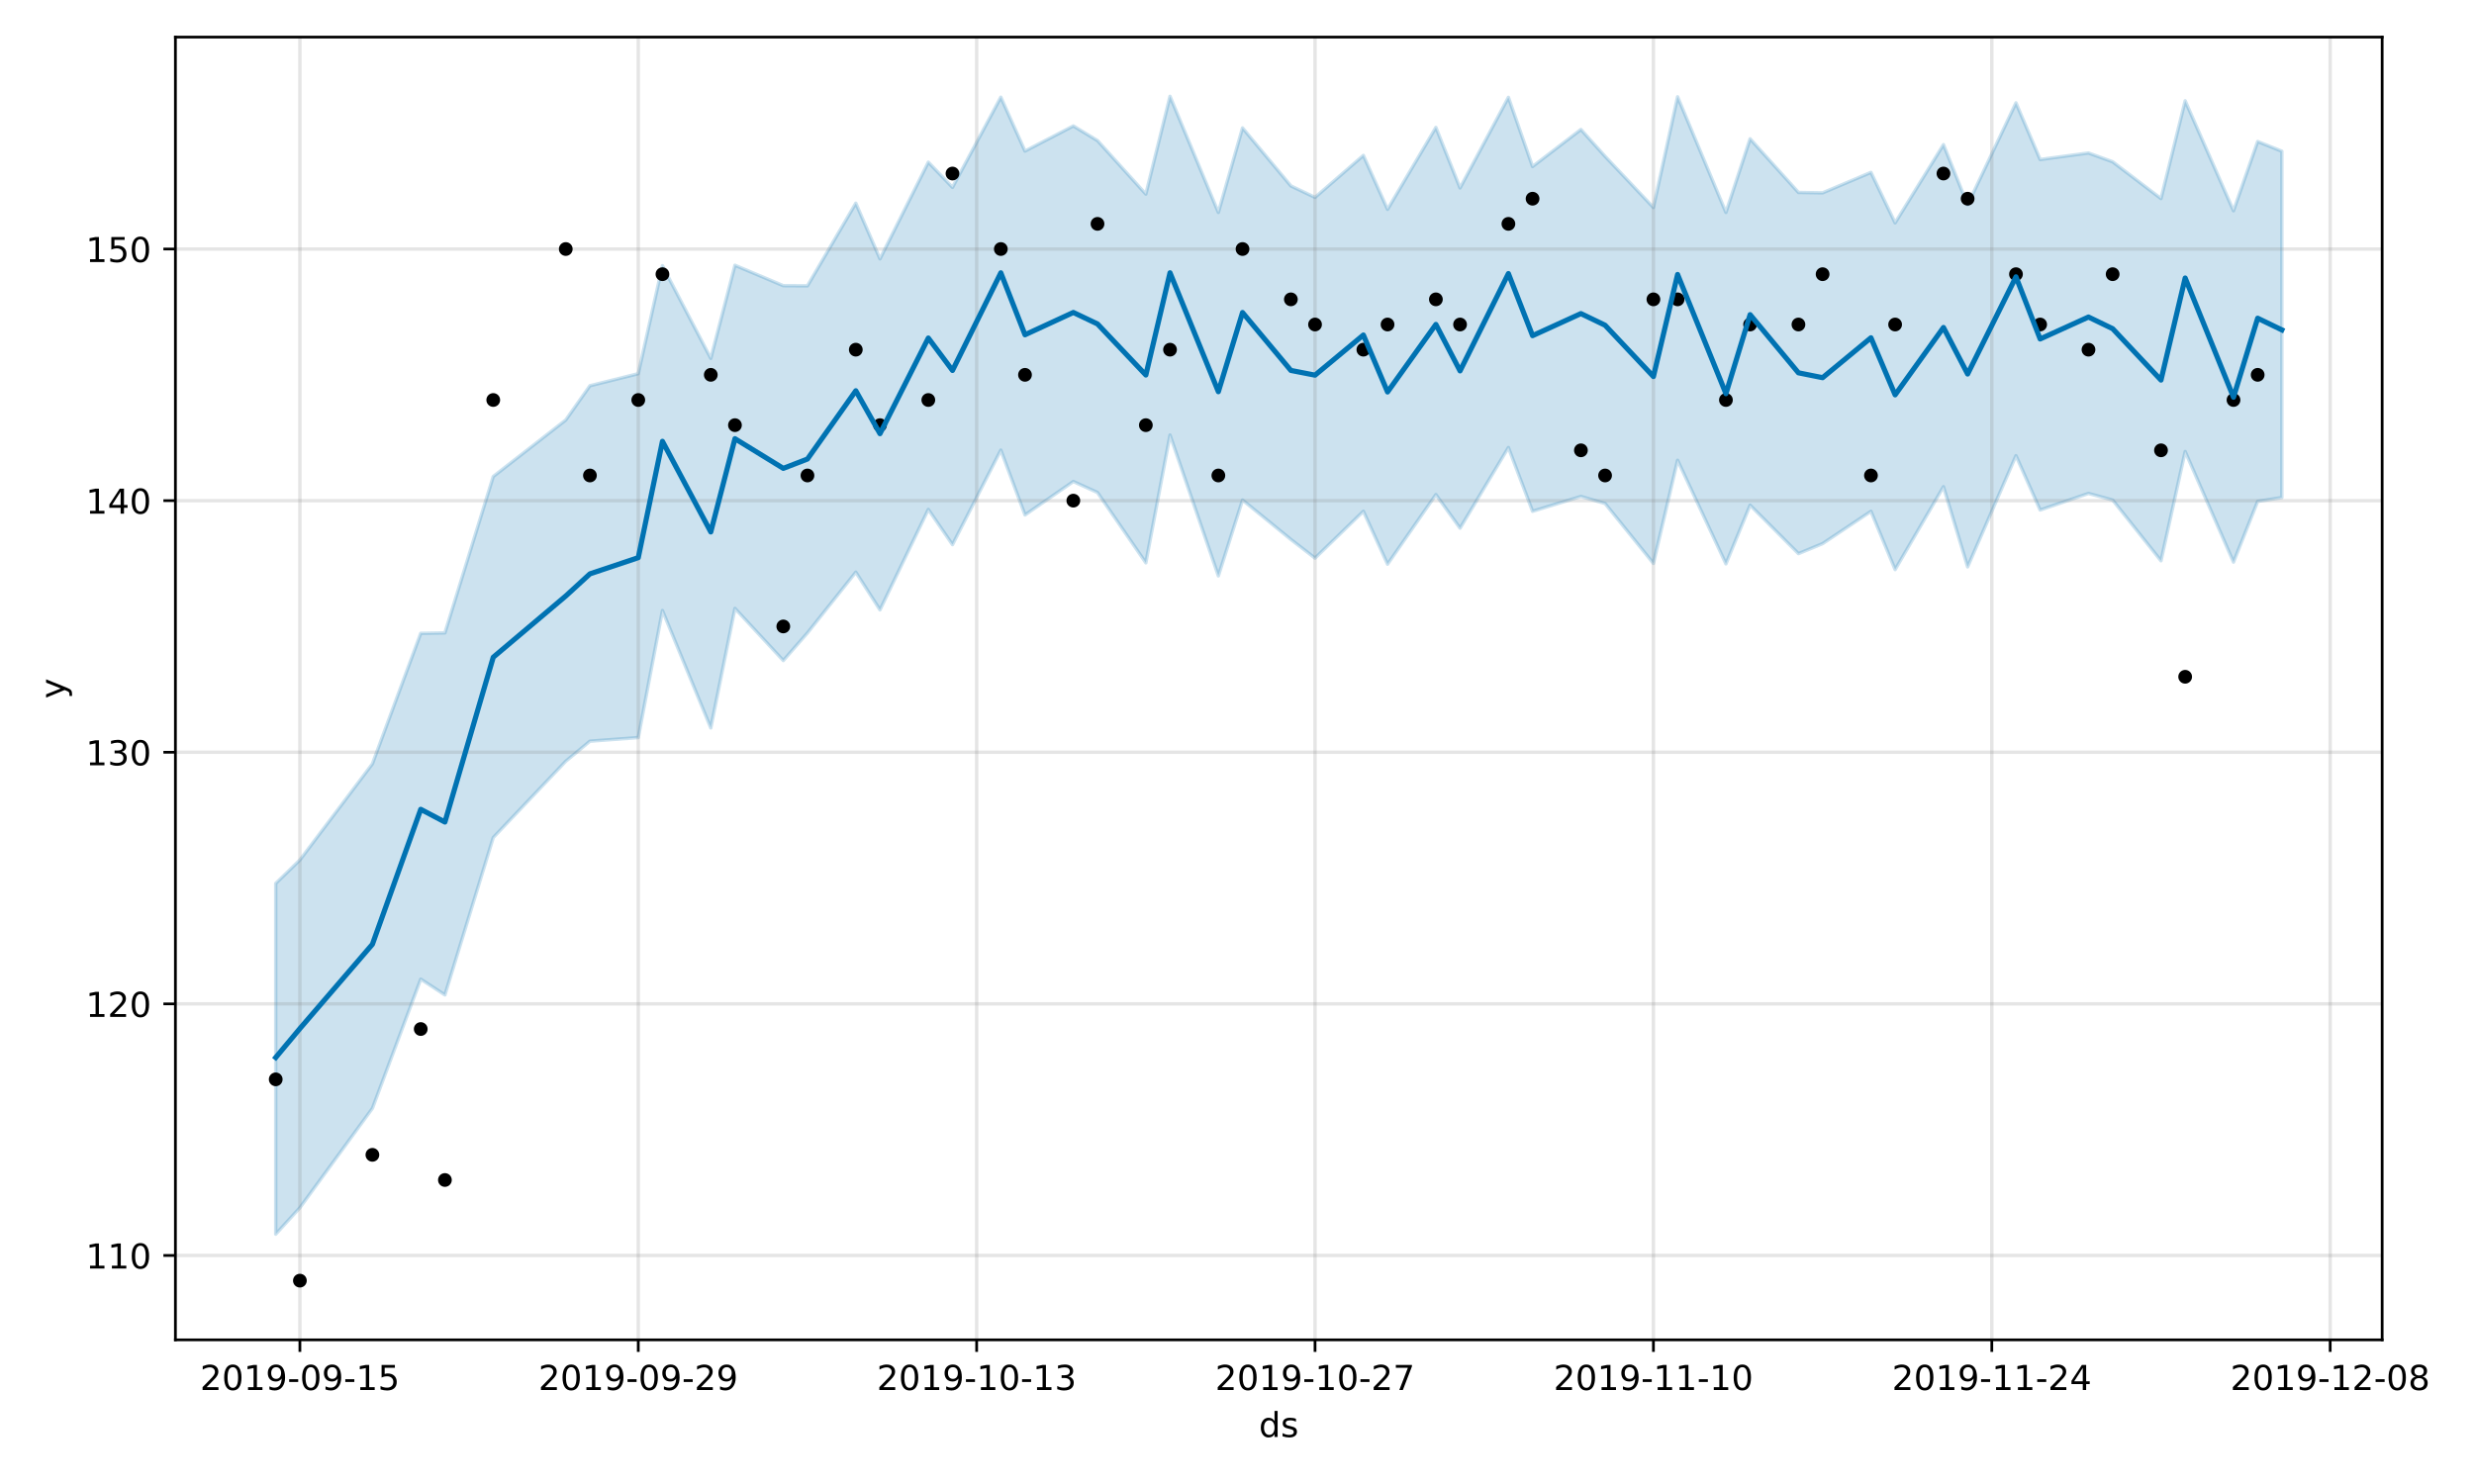 <?xml version="1.0" encoding="utf-8" standalone="no"?>
<!DOCTYPE svg PUBLIC "-//W3C//DTD SVG 1.1//EN"
  "http://www.w3.org/Graphics/SVG/1.1/DTD/svg11.dtd">
<!-- Created with matplotlib (https://matplotlib.org/) -->
<svg height="432pt" version="1.1" viewBox="0 0 720 432" width="720pt" xmlns="http://www.w3.org/2000/svg" xmlns:xlink="http://www.w3.org/1999/xlink">
 <defs>
  <style type="text/css">
*{stroke-linecap:butt;stroke-linejoin:round;}
  </style>
 </defs>
 <g id="figure_1">
  <g id="patch_1">
   <path d="M 0 432 
L 720 432 
L 720 0 
L 0 0 
z
" style="fill:#ffffff;"/>
  </g>
  <g id="axes_1">
   <g id="patch_2">
    <path d="M 51.05 390.04 
L 693.27 390.04 
L 693.27 10.8 
L 51.05 10.8 
z
" style="fill:#ffffff;"/>
   </g>
   <g id="PolyCollection_1">
    <defs>
     <path d="M 80.242 -174.832 
L 80.242 -72.732 
L 87.276 -80.431 
L 108.379 -109.354 
L 122.447 -146.962 
L 129.481 -142.37 
L 143.549 -188.18 
L 164.652 -210.398 
L 171.686 -216.238 
L 185.754 -217.292 
L 192.789 -254.275 
L 206.857 -220.102 
L 213.891 -254.884 
L 227.96 -239.706 
L 234.994 -247.757 
L 249.062 -265.438 
L 256.096 -254.463 
L 270.165 -283.699 
L 277.199 -273.448 
L 291.267 -300.969 
L 298.301 -282.098 
L 312.37 -291.826 
L 319.404 -288.621 
L 333.472 -268.165 
L 340.506 -305.356 
L 354.575 -264.36 
L 361.609 -286.437 
L 375.677 -274.961 
L 382.711 -269.53 
L 396.78 -283.161 
L 403.814 -267.759 
L 417.882 -288.019 
L 424.916 -278.245 
L 438.985 -301.72 
L 446.019 -283.167 
L 460.087 -287.479 
L 467.121 -285.43 
L 481.19 -267.994 
L 488.224 -298.016 
L 502.292 -267.86 
L 509.327 -284.932 
L 523.395 -270.831 
L 530.429 -273.75 
L 544.497 -283.146 
L 551.532 -266.189 
L 565.6 -290.316 
L 572.634 -266.982 
L 586.702 -299.347 
L 593.737 -283.536 
L 607.805 -288.357 
L 614.839 -286.439 
L 628.907 -268.752 
L 635.942 -300.565 
L 650.01 -268.363 
L 657.044 -286.049 
L 664.078 -287.158 
L 664.078 -387.986 
L 664.078 -387.986 
L 657.044 -390.8 
L 650.01 -370.652 
L 635.942 -402.648 
L 628.907 -374.194 
L 614.839 -384.908 
L 607.805 -387.462 
L 593.737 -385.564 
L 586.702 -402.054 
L 572.634 -372.368 
L 565.6 -389.896 
L 551.532 -367.125 
L 544.497 -381.822 
L 530.429 -375.864 
L 523.395 -375.984 
L 509.327 -391.596 
L 502.292 -370.163 
L 488.224 -403.817 
L 481.19 -371.597 
L 467.121 -386.489 
L 460.087 -394.305 
L 446.019 -383.525 
L 438.985 -403.661 
L 424.916 -377.286 
L 417.882 -394.904 
L 403.814 -371.061 
L 396.78 -386.757 
L 382.711 -374.541 
L 375.677 -377.889 
L 361.609 -394.761 
L 354.575 -370.164 
L 340.506 -403.962 
L 333.472 -375.496 
L 319.404 -391.07 
L 312.37 -395.337 
L 298.301 -388.025 
L 291.267 -403.71 
L 277.199 -377.458 
L 270.165 -384.785 
L 256.096 -356.645 
L 249.062 -372.846 
L 234.994 -348.796 
L 227.96 -348.838 
L 213.891 -354.781 
L 206.857 -327.672 
L 192.789 -354.654 
L 185.754 -323.22 
L 171.686 -319.712 
L 164.652 -309.739 
L 143.549 -293.287 
L 129.481 -247.759 
L 122.447 -247.64 
L 108.379 -209.652 
L 87.276 -181.656 
L 80.242 -174.832 
z
" id="ma9ad402e78" style="stroke:#0072b2;stroke-opacity:0.2;"/>
    </defs>
    <g clip-path="url(#p767e20e001)">
     <use style="fill:#0072b2;fill-opacity:0.2;stroke:#0072b2;stroke-opacity:0.2;" x="0" xlink:href="#ma9ad402e78" y="432"/>
    </g>
   </g>
   <g id="matplotlib.axis_1">
    <g id="xtick_1">
     <g id="line2d_1">
      <path clip-path="url(#p767e20e001)" d="M 87.276 390.04 
L 87.276 10.8 
" style="fill:none;stroke:#808080;stroke-linecap:square;stroke-opacity:0.2;"/>
     </g>
     <g id="line2d_2">
      <defs>
       <path d="M 0 0 
L 0 3.5 
" id="m27528f390b" style="stroke:#000000;stroke-width:0.8;"/>
      </defs>
      <g>
       <use style="stroke:#000000;stroke-width:0.8;" x="87.276" xlink:href="#m27528f390b" y="390.04"/>
      </g>
     </g>
     <g id="text_1">
      <!-- 2019-09-15 -->
      <defs>
       <path d="M 19.188 8.297 
L 53.609 8.297 
L 53.609 0 
L 7.328 0 
L 7.328 8.297 
Q 12.938 14.109 22.625 23.891 
Q 32.328 33.688 34.812 36.531 
Q 39.547 41.844 41.422 45.531 
Q 43.312 49.219 43.312 52.781 
Q 43.312 58.594 39.234 62.25 
Q 35.156 65.922 28.609 65.922 
Q 23.969 65.922 18.812 64.312 
Q 13.672 62.703 7.812 59.422 
L 7.812 69.391 
Q 13.766 71.781 18.938 73 
Q 24.125 74.219 28.422 74.219 
Q 39.75 74.219 46.484 68.547 
Q 53.219 62.891 53.219 53.422 
Q 53.219 48.922 51.531 44.891 
Q 49.859 40.875 45.406 35.406 
Q 44.188 33.984 37.641 27.219 
Q 31.109 20.453 19.188 8.297 
z
" id="DejaVuSans-50"/>
       <path d="M 31.781 66.406 
Q 24.172 66.406 20.328 58.906 
Q 16.5 51.422 16.5 36.375 
Q 16.5 21.391 20.328 13.891 
Q 24.172 6.391 31.781 6.391 
Q 39.453 6.391 43.281 13.891 
Q 47.125 21.391 47.125 36.375 
Q 47.125 51.422 43.281 58.906 
Q 39.453 66.406 31.781 66.406 
z
M 31.781 74.219 
Q 44.047 74.219 50.516 64.516 
Q 56.984 54.828 56.984 36.375 
Q 56.984 17.969 50.516 8.266 
Q 44.047 -1.422 31.781 -1.422 
Q 19.531 -1.422 13.062 8.266 
Q 6.594 17.969 6.594 36.375 
Q 6.594 54.828 13.062 64.516 
Q 19.531 74.219 31.781 74.219 
z
" id="DejaVuSans-48"/>
       <path d="M 12.406 8.297 
L 28.516 8.297 
L 28.516 63.922 
L 10.984 60.406 
L 10.984 69.391 
L 28.422 72.906 
L 38.281 72.906 
L 38.281 8.297 
L 54.391 8.297 
L 54.391 0 
L 12.406 0 
z
" id="DejaVuSans-49"/>
       <path d="M 10.984 1.516 
L 10.984 10.5 
Q 14.703 8.734 18.5 7.812 
Q 22.312 6.891 25.984 6.891 
Q 35.75 6.891 40.891 13.453 
Q 46.047 20.016 46.781 33.406 
Q 43.953 29.203 39.594 26.953 
Q 35.25 24.703 29.984 24.703 
Q 19.047 24.703 12.672 31.312 
Q 6.297 37.938 6.297 49.422 
Q 6.297 60.641 12.938 67.422 
Q 19.578 74.219 30.609 74.219 
Q 43.266 74.219 49.922 64.516 
Q 56.594 54.828 56.594 36.375 
Q 56.594 19.141 48.406 8.859 
Q 40.234 -1.422 26.422 -1.422 
Q 22.703 -1.422 18.891 -0.688 
Q 15.094 0.047 10.984 1.516 
z
M 30.609 32.422 
Q 37.25 32.422 41.125 36.953 
Q 45.016 41.5 45.016 49.422 
Q 45.016 57.281 41.125 61.844 
Q 37.25 66.406 30.609 66.406 
Q 23.969 66.406 20.094 61.844 
Q 16.219 57.281 16.219 49.422 
Q 16.219 41.5 20.094 36.953 
Q 23.969 32.422 30.609 32.422 
z
" id="DejaVuSans-57"/>
       <path d="M 4.891 31.391 
L 31.203 31.391 
L 31.203 23.391 
L 4.891 23.391 
z
" id="DejaVuSans-45"/>
       <path d="M 10.797 72.906 
L 49.516 72.906 
L 49.516 64.594 
L 19.828 64.594 
L 19.828 46.734 
Q 21.969 47.469 24.109 47.828 
Q 26.266 48.188 28.422 48.188 
Q 40.625 48.188 47.75 41.5 
Q 54.891 34.812 54.891 23.391 
Q 54.891 11.625 47.562 5.094 
Q 40.234 -1.422 26.906 -1.422 
Q 22.312 -1.422 17.547 -0.641 
Q 12.797 0.141 7.719 1.703 
L 7.719 11.625 
Q 12.109 9.234 16.797 8.062 
Q 21.484 6.891 26.703 6.891 
Q 35.156 6.891 40.078 11.328 
Q 45.016 15.766 45.016 23.391 
Q 45.016 31 40.078 35.438 
Q 35.156 39.891 26.703 39.891 
Q 22.75 39.891 18.812 39.016 
Q 14.891 38.141 10.797 36.281 
z
" id="DejaVuSans-53"/>
      </defs>
      <g transform="translate(58.218 404.638)scale(0.1 -0.1)">
       <use xlink:href="#DejaVuSans-50"/>
       <use x="63.623" xlink:href="#DejaVuSans-48"/>
       <use x="127.246" xlink:href="#DejaVuSans-49"/>
       <use x="190.869" xlink:href="#DejaVuSans-57"/>
       <use x="254.492" xlink:href="#DejaVuSans-45"/>
       <use x="290.576" xlink:href="#DejaVuSans-48"/>
       <use x="354.199" xlink:href="#DejaVuSans-57"/>
       <use x="417.822" xlink:href="#DejaVuSans-45"/>
       <use x="453.906" xlink:href="#DejaVuSans-49"/>
       <use x="517.529" xlink:href="#DejaVuSans-53"/>
      </g>
     </g>
    </g>
    <g id="xtick_2">
     <g id="line2d_3">
      <path clip-path="url(#p767e20e001)" d="M 185.754 390.04 
L 185.754 10.8 
" style="fill:none;stroke:#808080;stroke-linecap:square;stroke-opacity:0.2;"/>
     </g>
     <g id="line2d_4">
      <g>
       <use style="stroke:#000000;stroke-width:0.8;" x="185.754" xlink:href="#m27528f390b" y="390.04"/>
      </g>
     </g>
     <g id="text_2">
      <!-- 2019-09-29 -->
      <g transform="translate(156.697 404.638)scale(0.1 -0.1)">
       <use xlink:href="#DejaVuSans-50"/>
       <use x="63.623" xlink:href="#DejaVuSans-48"/>
       <use x="127.246" xlink:href="#DejaVuSans-49"/>
       <use x="190.869" xlink:href="#DejaVuSans-57"/>
       <use x="254.492" xlink:href="#DejaVuSans-45"/>
       <use x="290.576" xlink:href="#DejaVuSans-48"/>
       <use x="354.199" xlink:href="#DejaVuSans-57"/>
       <use x="417.822" xlink:href="#DejaVuSans-45"/>
       <use x="453.906" xlink:href="#DejaVuSans-50"/>
       <use x="517.529" xlink:href="#DejaVuSans-57"/>
      </g>
     </g>
    </g>
    <g id="xtick_3">
     <g id="line2d_5">
      <path clip-path="url(#p767e20e001)" d="M 284.233 390.04 
L 284.233 10.8 
" style="fill:none;stroke:#808080;stroke-linecap:square;stroke-opacity:0.2;"/>
     </g>
     <g id="line2d_6">
      <g>
       <use style="stroke:#000000;stroke-width:0.8;" x="284.233" xlink:href="#m27528f390b" y="390.04"/>
      </g>
     </g>
     <g id="text_3">
      <!-- 2019-10-13 -->
      <defs>
       <path d="M 40.578 39.312 
Q 47.656 37.797 51.625 33 
Q 55.609 28.219 55.609 21.188 
Q 55.609 10.406 48.188 4.484 
Q 40.766 -1.422 27.094 -1.422 
Q 22.516 -1.422 17.656 -0.516 
Q 12.797 0.391 7.625 2.203 
L 7.625 11.719 
Q 11.719 9.328 16.594 8.109 
Q 21.484 6.891 26.812 6.891 
Q 36.078 6.891 40.938 10.547 
Q 45.797 14.203 45.797 21.188 
Q 45.797 27.641 41.281 31.266 
Q 36.766 34.906 28.719 34.906 
L 20.219 34.906 
L 20.219 43.016 
L 29.109 43.016 
Q 36.375 43.016 40.234 45.922 
Q 44.094 48.828 44.094 54.297 
Q 44.094 59.906 40.109 62.906 
Q 36.141 65.922 28.719 65.922 
Q 24.656 65.922 20.016 65.031 
Q 15.375 64.156 9.812 62.312 
L 9.812 71.094 
Q 15.438 72.656 20.344 73.438 
Q 25.25 74.219 29.594 74.219 
Q 40.828 74.219 47.359 69.109 
Q 53.906 64.016 53.906 55.328 
Q 53.906 49.266 50.438 45.094 
Q 46.969 40.922 40.578 39.312 
z
" id="DejaVuSans-51"/>
      </defs>
      <g transform="translate(255.175 404.638)scale(0.1 -0.1)">
       <use xlink:href="#DejaVuSans-50"/>
       <use x="63.623" xlink:href="#DejaVuSans-48"/>
       <use x="127.246" xlink:href="#DejaVuSans-49"/>
       <use x="190.869" xlink:href="#DejaVuSans-57"/>
       <use x="254.492" xlink:href="#DejaVuSans-45"/>
       <use x="290.576" xlink:href="#DejaVuSans-49"/>
       <use x="354.199" xlink:href="#DejaVuSans-48"/>
       <use x="417.822" xlink:href="#DejaVuSans-45"/>
       <use x="453.906" xlink:href="#DejaVuSans-49"/>
       <use x="517.529" xlink:href="#DejaVuSans-51"/>
      </g>
     </g>
    </g>
    <g id="xtick_4">
     <g id="line2d_7">
      <path clip-path="url(#p767e20e001)" d="M 382.711 390.04 
L 382.711 10.8 
" style="fill:none;stroke:#808080;stroke-linecap:square;stroke-opacity:0.2;"/>
     </g>
     <g id="line2d_8">
      <g>
       <use style="stroke:#000000;stroke-width:0.8;" x="382.711" xlink:href="#m27528f390b" y="390.04"/>
      </g>
     </g>
     <g id="text_4">
      <!-- 2019-10-27 -->
      <defs>
       <path d="M 8.203 72.906 
L 55.078 72.906 
L 55.078 68.703 
L 28.609 0 
L 18.312 0 
L 43.219 64.594 
L 8.203 64.594 
z
" id="DejaVuSans-55"/>
      </defs>
      <g transform="translate(353.654 404.638)scale(0.1 -0.1)">
       <use xlink:href="#DejaVuSans-50"/>
       <use x="63.623" xlink:href="#DejaVuSans-48"/>
       <use x="127.246" xlink:href="#DejaVuSans-49"/>
       <use x="190.869" xlink:href="#DejaVuSans-57"/>
       <use x="254.492" xlink:href="#DejaVuSans-45"/>
       <use x="290.576" xlink:href="#DejaVuSans-49"/>
       <use x="354.199" xlink:href="#DejaVuSans-48"/>
       <use x="417.822" xlink:href="#DejaVuSans-45"/>
       <use x="453.906" xlink:href="#DejaVuSans-50"/>
       <use x="517.529" xlink:href="#DejaVuSans-55"/>
      </g>
     </g>
    </g>
    <g id="xtick_5">
     <g id="line2d_9">
      <path clip-path="url(#p767e20e001)" d="M 481.19 390.04 
L 481.19 10.8 
" style="fill:none;stroke:#808080;stroke-linecap:square;stroke-opacity:0.2;"/>
     </g>
     <g id="line2d_10">
      <g>
       <use style="stroke:#000000;stroke-width:0.8;" x="481.19" xlink:href="#m27528f390b" y="390.04"/>
      </g>
     </g>
     <g id="text_5">
      <!-- 2019-11-10 -->
      <g transform="translate(452.132 404.638)scale(0.1 -0.1)">
       <use xlink:href="#DejaVuSans-50"/>
       <use x="63.623" xlink:href="#DejaVuSans-48"/>
       <use x="127.246" xlink:href="#DejaVuSans-49"/>
       <use x="190.869" xlink:href="#DejaVuSans-57"/>
       <use x="254.492" xlink:href="#DejaVuSans-45"/>
       <use x="290.576" xlink:href="#DejaVuSans-49"/>
       <use x="354.199" xlink:href="#DejaVuSans-49"/>
       <use x="417.822" xlink:href="#DejaVuSans-45"/>
       <use x="453.906" xlink:href="#DejaVuSans-49"/>
       <use x="517.529" xlink:href="#DejaVuSans-48"/>
      </g>
     </g>
    </g>
    <g id="xtick_6">
     <g id="line2d_11">
      <path clip-path="url(#p767e20e001)" d="M 579.668 390.04 
L 579.668 10.8 
" style="fill:none;stroke:#808080;stroke-linecap:square;stroke-opacity:0.2;"/>
     </g>
     <g id="line2d_12">
      <g>
       <use style="stroke:#000000;stroke-width:0.8;" x="579.668" xlink:href="#m27528f390b" y="390.04"/>
      </g>
     </g>
     <g id="text_6">
      <!-- 2019-11-24 -->
      <defs>
       <path d="M 37.797 64.312 
L 12.891 25.391 
L 37.797 25.391 
z
M 35.203 72.906 
L 47.609 72.906 
L 47.609 25.391 
L 58.016 25.391 
L 58.016 17.188 
L 47.609 17.188 
L 47.609 0 
L 37.797 0 
L 37.797 17.188 
L 4.891 17.188 
L 4.891 26.703 
z
" id="DejaVuSans-52"/>
      </defs>
      <g transform="translate(550.61 404.638)scale(0.1 -0.1)">
       <use xlink:href="#DejaVuSans-50"/>
       <use x="63.623" xlink:href="#DejaVuSans-48"/>
       <use x="127.246" xlink:href="#DejaVuSans-49"/>
       <use x="190.869" xlink:href="#DejaVuSans-57"/>
       <use x="254.492" xlink:href="#DejaVuSans-45"/>
       <use x="290.576" xlink:href="#DejaVuSans-49"/>
       <use x="354.199" xlink:href="#DejaVuSans-49"/>
       <use x="417.822" xlink:href="#DejaVuSans-45"/>
       <use x="453.906" xlink:href="#DejaVuSans-50"/>
       <use x="517.529" xlink:href="#DejaVuSans-52"/>
      </g>
     </g>
    </g>
    <g id="xtick_7">
     <g id="line2d_13">
      <path clip-path="url(#p767e20e001)" d="M 678.147 390.04 
L 678.147 10.8 
" style="fill:none;stroke:#808080;stroke-linecap:square;stroke-opacity:0.2;"/>
     </g>
     <g id="line2d_14">
      <g>
       <use style="stroke:#000000;stroke-width:0.8;" x="678.147" xlink:href="#m27528f390b" y="390.04"/>
      </g>
     </g>
     <g id="text_7">
      <!-- 2019-12-08 -->
      <defs>
       <path d="M 31.781 34.625 
Q 24.75 34.625 20.719 30.859 
Q 16.703 27.094 16.703 20.516 
Q 16.703 13.922 20.719 10.156 
Q 24.75 6.391 31.781 6.391 
Q 38.812 6.391 42.859 10.172 
Q 46.922 13.969 46.922 20.516 
Q 46.922 27.094 42.891 30.859 
Q 38.875 34.625 31.781 34.625 
z
M 21.922 38.812 
Q 15.578 40.375 12.031 44.719 
Q 8.5 49.078 8.5 55.328 
Q 8.5 64.062 14.719 69.141 
Q 20.953 74.219 31.781 74.219 
Q 42.672 74.219 48.875 69.141 
Q 55.078 64.062 55.078 55.328 
Q 55.078 49.078 51.531 44.719 
Q 48 40.375 41.703 38.812 
Q 48.828 37.156 52.797 32.312 
Q 56.781 27.484 56.781 20.516 
Q 56.781 9.906 50.312 4.234 
Q 43.844 -1.422 31.781 -1.422 
Q 19.734 -1.422 13.25 4.234 
Q 6.781 9.906 6.781 20.516 
Q 6.781 27.484 10.781 32.312 
Q 14.797 37.156 21.922 38.812 
z
M 18.312 54.391 
Q 18.312 48.734 21.844 45.562 
Q 25.391 42.391 31.781 42.391 
Q 38.141 42.391 41.719 45.562 
Q 45.312 48.734 45.312 54.391 
Q 45.312 60.062 41.719 63.234 
Q 38.141 66.406 31.781 66.406 
Q 25.391 66.406 21.844 63.234 
Q 18.312 60.062 18.312 54.391 
z
" id="DejaVuSans-56"/>
      </defs>
      <g transform="translate(649.089 404.638)scale(0.1 -0.1)">
       <use xlink:href="#DejaVuSans-50"/>
       <use x="63.623" xlink:href="#DejaVuSans-48"/>
       <use x="127.246" xlink:href="#DejaVuSans-49"/>
       <use x="190.869" xlink:href="#DejaVuSans-57"/>
       <use x="254.492" xlink:href="#DejaVuSans-45"/>
       <use x="290.576" xlink:href="#DejaVuSans-49"/>
       <use x="354.199" xlink:href="#DejaVuSans-50"/>
       <use x="417.822" xlink:href="#DejaVuSans-45"/>
       <use x="453.906" xlink:href="#DejaVuSans-48"/>
       <use x="517.529" xlink:href="#DejaVuSans-56"/>
      </g>
     </g>
    </g>
    <g id="text_8">
     <!-- ds -->
     <defs>
      <path d="M 45.406 46.391 
L 45.406 75.984 
L 54.391 75.984 
L 54.391 0 
L 45.406 0 
L 45.406 8.203 
Q 42.578 3.328 38.25 0.953 
Q 33.938 -1.422 27.875 -1.422 
Q 17.969 -1.422 11.734 6.484 
Q 5.516 14.406 5.516 27.297 
Q 5.516 40.188 11.734 48.094 
Q 17.969 56 27.875 56 
Q 33.938 56 38.25 53.625 
Q 42.578 51.266 45.406 46.391 
z
M 14.797 27.297 
Q 14.797 17.391 18.875 11.75 
Q 22.953 6.109 30.078 6.109 
Q 37.203 6.109 41.297 11.75 
Q 45.406 17.391 45.406 27.297 
Q 45.406 37.203 41.297 42.844 
Q 37.203 48.484 30.078 48.484 
Q 22.953 48.484 18.875 42.844 
Q 14.797 37.203 14.797 27.297 
z
" id="DejaVuSans-100"/>
      <path d="M 44.281 53.078 
L 44.281 44.578 
Q 40.484 46.531 36.375 47.5 
Q 32.281 48.484 27.875 48.484 
Q 21.188 48.484 17.844 46.438 
Q 14.5 44.391 14.5 40.281 
Q 14.5 37.156 16.891 35.375 
Q 19.281 33.594 26.516 31.984 
L 29.594 31.297 
Q 39.156 29.25 43.188 25.516 
Q 47.219 21.781 47.219 15.094 
Q 47.219 7.469 41.188 3.016 
Q 35.156 -1.422 24.609 -1.422 
Q 20.219 -1.422 15.453 -0.562 
Q 10.688 0.297 5.422 2 
L 5.422 11.281 
Q 10.406 8.688 15.234 7.391 
Q 20.062 6.109 24.812 6.109 
Q 31.156 6.109 34.562 8.281 
Q 37.984 10.453 37.984 14.406 
Q 37.984 18.062 35.516 20.016 
Q 33.062 21.969 24.703 23.781 
L 21.578 24.516 
Q 13.234 26.266 9.516 29.906 
Q 5.812 33.547 5.812 39.891 
Q 5.812 47.609 11.281 51.797 
Q 16.75 56 26.812 56 
Q 31.781 56 36.172 55.266 
Q 40.578 54.547 44.281 53.078 
z
" id="DejaVuSans-115"/>
     </defs>
     <g transform="translate(366.381 418.317)scale(0.1 -0.1)">
      <use xlink:href="#DejaVuSans-100"/>
      <use x="63.477" xlink:href="#DejaVuSans-115"/>
     </g>
    </g>
   </g>
   <g id="matplotlib.axis_2">
    <g id="ytick_1">
     <g id="line2d_15">
      <path clip-path="url(#p767e20e001)" d="M 51.05 365.477 
L 693.27 365.477 
" style="fill:none;stroke:#808080;stroke-linecap:square;stroke-opacity:0.2;"/>
     </g>
     <g id="line2d_16">
      <defs>
       <path d="M 0 0 
L -3.5 0 
" id="m8f9e700f51" style="stroke:#000000;stroke-width:0.8;"/>
      </defs>
      <g>
       <use style="stroke:#000000;stroke-width:0.8;" x="51.05" xlink:href="#m8f9e700f51" y="365.477"/>
      </g>
     </g>
     <g id="text_9">
      <!-- 110 -->
      <g transform="translate(24.962 369.276)scale(0.1 -0.1)">
       <use xlink:href="#DejaVuSans-49"/>
       <use x="63.623" xlink:href="#DejaVuSans-49"/>
       <use x="127.246" xlink:href="#DejaVuSans-48"/>
      </g>
     </g>
    </g>
    <g id="ytick_2">
     <g id="line2d_17">
      <path clip-path="url(#p767e20e001)" d="M 51.05 292.231 
L 693.27 292.231 
" style="fill:none;stroke:#808080;stroke-linecap:square;stroke-opacity:0.2;"/>
     </g>
     <g id="line2d_18">
      <g>
       <use style="stroke:#000000;stroke-width:0.8;" x="51.05" xlink:href="#m8f9e700f51" y="292.231"/>
      </g>
     </g>
     <g id="text_10">
      <!-- 120 -->
      <g transform="translate(24.962 296.03)scale(0.1 -0.1)">
       <use xlink:href="#DejaVuSans-49"/>
       <use x="63.623" xlink:href="#DejaVuSans-50"/>
       <use x="127.246" xlink:href="#DejaVuSans-48"/>
      </g>
     </g>
    </g>
    <g id="ytick_3">
     <g id="line2d_19">
      <path clip-path="url(#p767e20e001)" d="M 51.05 218.985 
L 693.27 218.985 
" style="fill:none;stroke:#808080;stroke-linecap:square;stroke-opacity:0.2;"/>
     </g>
     <g id="line2d_20">
      <g>
       <use style="stroke:#000000;stroke-width:0.8;" x="51.05" xlink:href="#m8f9e700f51" y="218.985"/>
      </g>
     </g>
     <g id="text_11">
      <!-- 130 -->
      <g transform="translate(24.962 222.784)scale(0.1 -0.1)">
       <use xlink:href="#DejaVuSans-49"/>
       <use x="63.623" xlink:href="#DejaVuSans-51"/>
       <use x="127.246" xlink:href="#DejaVuSans-48"/>
      </g>
     </g>
    </g>
    <g id="ytick_4">
     <g id="line2d_21">
      <path clip-path="url(#p767e20e001)" d="M 51.05 145.738 
L 693.27 145.738 
" style="fill:none;stroke:#808080;stroke-linecap:square;stroke-opacity:0.2;"/>
     </g>
     <g id="line2d_22">
      <g>
       <use style="stroke:#000000;stroke-width:0.8;" x="51.05" xlink:href="#m8f9e700f51" y="145.738"/>
      </g>
     </g>
     <g id="text_12">
      <!-- 140 -->
      <g transform="translate(24.962 149.538)scale(0.1 -0.1)">
       <use xlink:href="#DejaVuSans-49"/>
       <use x="63.623" xlink:href="#DejaVuSans-52"/>
       <use x="127.246" xlink:href="#DejaVuSans-48"/>
      </g>
     </g>
    </g>
    <g id="ytick_5">
     <g id="line2d_23">
      <path clip-path="url(#p767e20e001)" d="M 51.05 72.492 
L 693.27 72.492 
" style="fill:none;stroke:#808080;stroke-linecap:square;stroke-opacity:0.2;"/>
     </g>
     <g id="line2d_24">
      <g>
       <use style="stroke:#000000;stroke-width:0.8;" x="51.05" xlink:href="#m8f9e700f51" y="72.492"/>
      </g>
     </g>
     <g id="text_13">
      <!-- 150 -->
      <g transform="translate(24.962 76.291)scale(0.1 -0.1)">
       <use xlink:href="#DejaVuSans-49"/>
       <use x="63.623" xlink:href="#DejaVuSans-53"/>
       <use x="127.246" xlink:href="#DejaVuSans-48"/>
      </g>
     </g>
    </g>
    <g id="text_14">
     <!-- y -->
     <defs>
      <path d="M 32.172 -5.078 
Q 28.375 -14.844 24.75 -17.812 
Q 21.141 -20.797 15.094 -20.797 
L 7.906 -20.797 
L 7.906 -13.281 
L 13.188 -13.281 
Q 16.891 -13.281 18.938 -11.516 
Q 21 -9.766 23.484 -3.219 
L 25.094 0.875 
L 2.984 54.688 
L 12.5 54.688 
L 29.594 11.922 
L 46.688 54.688 
L 56.203 54.688 
z
" id="DejaVuSans-121"/>
     </defs>
     <g transform="translate(18.883 203.379)rotate(-90)scale(0.1 -0.1)">
      <use xlink:href="#DejaVuSans-121"/>
     </g>
    </g>
   </g>
   <g id="line2d_25">
    <defs>
     <path d="M 0 1.5 
C 0.398 1.5 0.779 1.342 1.061 1.061 
C 1.342 0.779 1.5 0.398 1.5 0 
C 1.5 -0.398 1.342 -0.779 1.061 -1.061 
C 0.779 -1.342 0.398 -1.5 0 -1.5 
C -0.398 -1.5 -0.779 -1.342 -1.061 -1.061 
C -1.342 -0.779 -1.5 -0.398 -1.5 0 
C -1.5 0.398 -1.342 0.779 -1.061 1.061 
C -0.779 1.342 -0.398 1.5 0 1.5 
z
" id="m4c662177f6" style="stroke:#000000;"/>
    </defs>
    <g clip-path="url(#p767e20e001)">
     <use style="stroke:#000000;" x="80.242" xlink:href="#m4c662177f6" y="314.205"/>
     <use style="stroke:#000000;" x="87.276" xlink:href="#m4c662177f6" y="372.802"/>
     <use style="stroke:#000000;" x="108.379" xlink:href="#m4c662177f6" y="336.179"/>
     <use style="stroke:#000000;" x="122.447" xlink:href="#m4c662177f6" y="299.556"/>
     <use style="stroke:#000000;" x="129.481" xlink:href="#m4c662177f6" y="343.503"/>
     <use style="stroke:#000000;" x="143.549" xlink:href="#m4c662177f6" y="116.44"/>
     <use style="stroke:#000000;" x="164.652" xlink:href="#m4c662177f6" y="72.492"/>
     <use style="stroke:#000000;" x="171.686" xlink:href="#m4c662177f6" y="138.414"/>
     <use style="stroke:#000000;" x="185.754" xlink:href="#m4c662177f6" y="116.44"/>
     <use style="stroke:#000000;" x="192.789" xlink:href="#m4c662177f6" y="79.817"/>
     <use style="stroke:#000000;" x="206.857" xlink:href="#m4c662177f6" y="109.115"/>
     <use style="stroke:#000000;" x="213.891" xlink:href="#m4c662177f6" y="123.764"/>
     <use style="stroke:#000000;" x="227.96" xlink:href="#m4c662177f6" y="182.361"/>
     <use style="stroke:#000000;" x="234.994" xlink:href="#m4c662177f6" y="138.414"/>
     <use style="stroke:#000000;" x="249.062" xlink:href="#m4c662177f6" y="101.791"/>
     <use style="stroke:#000000;" x="256.096" xlink:href="#m4c662177f6" y="123.764"/>
     <use style="stroke:#000000;" x="270.165" xlink:href="#m4c662177f6" y="116.44"/>
     <use style="stroke:#000000;" x="277.199" xlink:href="#m4c662177f6" y="50.518"/>
     <use style="stroke:#000000;" x="291.267" xlink:href="#m4c662177f6" y="72.492"/>
     <use style="stroke:#000000;" x="298.301" xlink:href="#m4c662177f6" y="109.115"/>
     <use style="stroke:#000000;" x="312.37" xlink:href="#m4c662177f6" y="145.738"/>
     <use style="stroke:#000000;" x="319.404" xlink:href="#m4c662177f6" y="65.167"/>
     <use style="stroke:#000000;" x="333.472" xlink:href="#m4c662177f6" y="123.764"/>
     <use style="stroke:#000000;" x="340.506" xlink:href="#m4c662177f6" y="101.791"/>
     <use style="stroke:#000000;" x="354.575" xlink:href="#m4c662177f6" y="138.414"/>
     <use style="stroke:#000000;" x="361.609" xlink:href="#m4c662177f6" y="72.492"/>
     <use style="stroke:#000000;" x="375.677" xlink:href="#m4c662177f6" y="87.141"/>
     <use style="stroke:#000000;" x="382.711" xlink:href="#m4c662177f6" y="94.466"/>
     <use style="stroke:#000000;" x="396.78" xlink:href="#m4c662177f6" y="101.791"/>
     <use style="stroke:#000000;" x="403.814" xlink:href="#m4c662177f6" y="94.466"/>
     <use style="stroke:#000000;" x="417.882" xlink:href="#m4c662177f6" y="87.141"/>
     <use style="stroke:#000000;" x="424.916" xlink:href="#m4c662177f6" y="94.466"/>
     <use style="stroke:#000000;" x="438.985" xlink:href="#m4c662177f6" y="65.167"/>
     <use style="stroke:#000000;" x="446.019" xlink:href="#m4c662177f6" y="57.843"/>
     <use style="stroke:#000000;" x="460.087" xlink:href="#m4c662177f6" y="131.089"/>
     <use style="stroke:#000000;" x="467.121" xlink:href="#m4c662177f6" y="138.414"/>
     <use style="stroke:#000000;" x="481.19" xlink:href="#m4c662177f6" y="87.141"/>
     <use style="stroke:#000000;" x="488.224" xlink:href="#m4c662177f6" y="87.141"/>
     <use style="stroke:#000000;" x="502.292" xlink:href="#m4c662177f6" y="116.44"/>
     <use style="stroke:#000000;" x="509.327" xlink:href="#m4c662177f6" y="94.466"/>
     <use style="stroke:#000000;" x="523.395" xlink:href="#m4c662177f6" y="94.466"/>
     <use style="stroke:#000000;" x="530.429" xlink:href="#m4c662177f6" y="79.817"/>
     <use style="stroke:#000000;" x="544.497" xlink:href="#m4c662177f6" y="138.414"/>
     <use style="stroke:#000000;" x="551.532" xlink:href="#m4c662177f6" y="94.466"/>
     <use style="stroke:#000000;" x="565.6" xlink:href="#m4c662177f6" y="50.518"/>
     <use style="stroke:#000000;" x="572.634" xlink:href="#m4c662177f6" y="57.843"/>
     <use style="stroke:#000000;" x="586.702" xlink:href="#m4c662177f6" y="79.817"/>
     <use style="stroke:#000000;" x="593.737" xlink:href="#m4c662177f6" y="94.466"/>
     <use style="stroke:#000000;" x="607.805" xlink:href="#m4c662177f6" y="101.791"/>
     <use style="stroke:#000000;" x="614.839" xlink:href="#m4c662177f6" y="79.817"/>
     <use style="stroke:#000000;" x="628.907" xlink:href="#m4c662177f6" y="131.089"/>
     <use style="stroke:#000000;" x="635.942" xlink:href="#m4c662177f6" y="197.011"/>
     <use style="stroke:#000000;" x="650.01" xlink:href="#m4c662177f6" y="116.44"/>
     <use style="stroke:#000000;" x="657.044" xlink:href="#m4c662177f6" y="109.115"/>
    </g>
   </g>
   <g id="line2d_26">
    <path clip-path="url(#p767e20e001)" d="M 80.242 307.843 
L 87.276 299.416 
L 108.379 274.888 
L 122.447 235.595 
L 129.481 239.299 
L 143.549 191.323 
L 164.652 173.5 
L 171.686 167.051 
L 185.754 162.336 
L 192.789 128.469 
L 206.857 154.854 
L 213.891 127.702 
L 227.96 136.342 
L 234.994 133.626 
L 249.062 113.757 
L 256.096 126.246 
L 270.165 98.406 
L 277.199 107.837 
L 291.267 79.419 
L 298.301 97.455 
L 312.37 90.96 
L 319.404 94.303 
L 333.472 109.165 
L 340.506 79.412 
L 354.575 114.023 
L 361.609 90.978 
L 375.677 107.835 
L 382.711 109.209 
L 396.78 97.524 
L 403.814 114.105 
L 417.882 94.442 
L 424.916 107.97 
L 438.985 79.641 
L 446.019 97.713 
L 460.087 91.29 
L 467.121 94.672 
L 481.19 109.616 
L 488.224 79.901 
L 502.292 114.6 
L 509.327 91.595 
L 523.395 108.53 
L 530.429 109.945 
L 544.497 98.328 
L 551.532 114.943 
L 565.6 95.333 
L 572.634 108.879 
L 586.702 80.587 
L 593.737 98.676 
L 607.805 92.289 
L 614.839 95.682 
L 628.907 110.642 
L 635.942 80.935 
L 650.01 115.639 
L 657.044 92.637 
L 664.078 96.03 
" style="fill:none;stroke:#0072b2;stroke-linecap:square;stroke-width:1.5;"/>
   </g>
   <g id="patch_3">
    <path d="M 51.05 390.04 
L 51.05 10.8 
" style="fill:none;stroke:#000000;stroke-linecap:square;stroke-linejoin:miter;stroke-width:0.8;"/>
   </g>
   <g id="patch_4">
    <path d="M 693.27 390.04 
L 693.27 10.8 
" style="fill:none;stroke:#000000;stroke-linecap:square;stroke-linejoin:miter;stroke-width:0.8;"/>
   </g>
   <g id="patch_5">
    <path d="M 51.05 390.04 
L 693.27 390.04 
" style="fill:none;stroke:#000000;stroke-linecap:square;stroke-linejoin:miter;stroke-width:0.8;"/>
   </g>
   <g id="patch_6">
    <path d="M 51.05 10.8 
L 693.27 10.8 
" style="fill:none;stroke:#000000;stroke-linecap:square;stroke-linejoin:miter;stroke-width:0.8;"/>
   </g>
  </g>
 </g>
 <defs>
  <clipPath id="p767e20e001">
   <rect height="379.24" width="642.22" x="51.05" y="10.8"/>
  </clipPath>
 </defs>
</svg>
